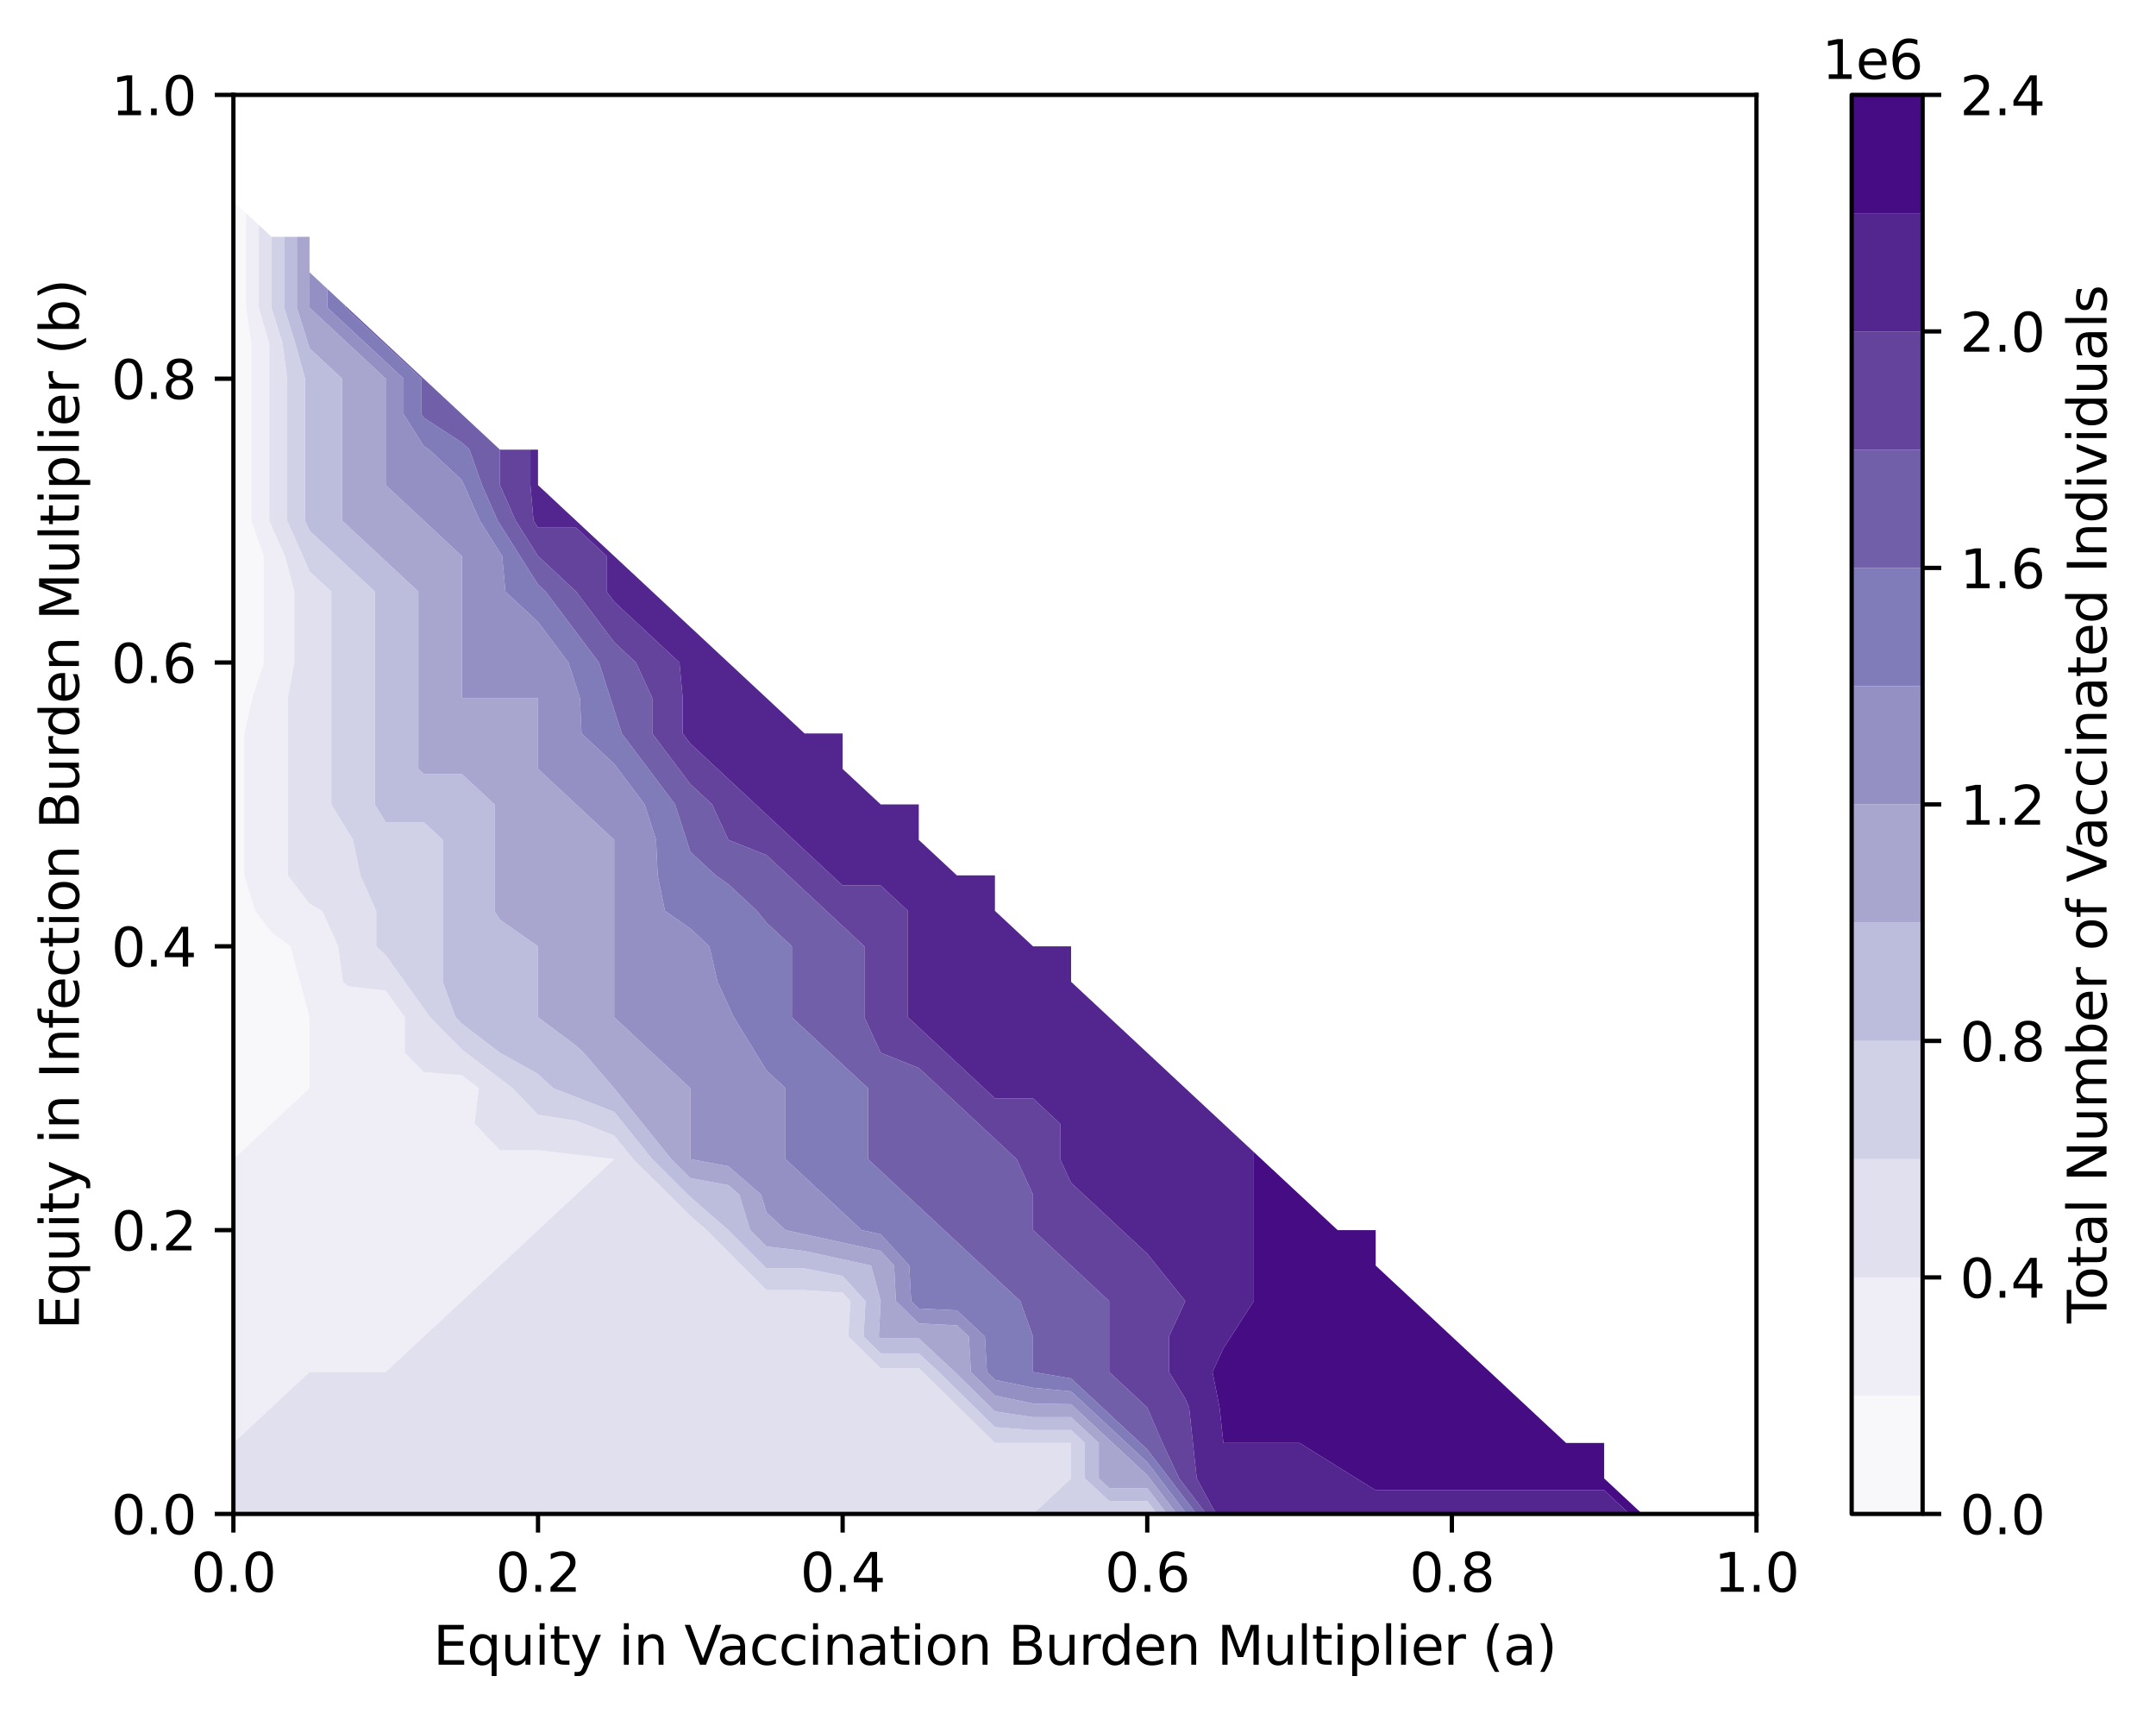 <?xml version="1.0" encoding="utf-8" standalone="no"?>
<!DOCTYPE svg PUBLIC "-//W3C//DTD SVG 1.1//EN"
  "http://www.w3.org/Graphics/SVG/1.1/DTD/svg11.dtd">
<svg xmlns:xlink="http://www.w3.org/1999/xlink" width="404.42pt" height="321.467pt" viewBox="0 0 404.42 321.467" xmlns="http://www.w3.org/2000/svg" version="1.1">
 <defs>
  <style type="text/css">*{stroke-linejoin: round; stroke-linecap: butt}</style>
 </defs>
 <g id="figure_1">
  <g id="patch_1">
   <path d="M 0 321.467 
L 404.42 321.467 
L 404.42 0 
L 0 0 
z
" style="fill: #ffffff"/>
  </g>
  <g id="axes_1">
   <g id="patch_2">
    <path d="M 43.781 283.91 
L 329.477 283.91 
L 329.477 17.798 
L 43.781 17.798 
z
" style="fill: #ffffff"/>
   </g>
   <g id="QuadContourSet_1">
    <path d="M 50.924 210.73 
L 50.924 210.73 
L 58.066 204.077 
L 58.066 204.077 
L 58.066 197.424 
L 58.066 197.424 
L 58.066 190.771 
L 56.28 184.118 
L 54.495 177.466 
L 50.924 174.805 
L 47.863 170.813 
L 45.822 164.16 
L 45.822 157.507 
L 45.822 150.854 
L 45.822 144.202 
L 45.822 137.549 
L 47.352 130.896 
L 49.495 124.243 
L 49.495 117.59 
L 49.495 110.938 
L 49.495 104.285 
L 47.142 97.632 
L 47.142 90.979 
L 47.142 84.326 
L 47.142 77.674 
L 47.142 71.021 
L 47.142 64.368 
L 46.162 57.715 
L 46.162 51.062 
L 46.162 44.41 
L 46.162 39.974 
L 43.781 37.757 
L 43.781 44.41 
L 43.781 51.062 
L 43.781 57.715 
L 43.781 64.368 
L 43.781 71.021 
L 43.781 77.674 
L 43.781 84.326 
L 43.781 90.979 
L 43.781 97.632 
L 43.781 104.285 
L 43.781 110.938 
L 43.781 110.938 
L 43.781 117.59 
L 43.781 124.243 
L 43.781 130.896 
L 43.781 137.549 
L 43.781 144.202 
L 43.781 150.854 
L 43.781 157.507 
L 43.781 164.16 
L 43.781 170.813 
L 43.781 177.466 
L 43.781 184.118 
L 43.781 190.771 
L 43.781 197.424 
L 43.781 204.077 
L 43.781 210.73 
L 43.781 217.382 
z
" clip-path="url(#pb66451e3b9)" style="fill: #f8f7fa"/>
    <path d="M 43.781 270.605 
L 50.924 263.952 
L 50.924 263.952 
L 58.066 257.299 
L 65.208 257.299 
L 72.351 257.299 
L 72.351 257.299 
L 79.493 250.646 
L 79.493 250.646 
L 86.636 243.994 
L 86.636 243.994 
L 93.778 237.341 
L 93.778 237.341 
L 100.92 230.688 
L 100.92 230.688 
L 108.063 224.035 
L 108.063 224.035 
L 115.205 217.382 
L 115.205 217.382 
L 115.205 217.382 
L 108.063 216.551 
L 100.92 215.719 
L 93.778 215.719 
L 89.016 210.73 
L 89.81 204.077 
L 86.636 201.658 
L 79.493 201.053 
L 75.922 197.424 
L 75.922 190.771 
L 72.351 185.782 
L 65.208 184.95 
L 64.316 184.118 
L 63.423 177.466 
L 60.447 170.813 
L 58.066 169.482 
L 53.985 164.16 
L 53.985 157.507 
L 53.985 150.854 
L 53.985 144.202 
L 53.985 137.549 
L 53.985 130.896 
L 55.209 124.243 
L 55.209 117.59 
L 55.209 110.938 
L 53.444 104.285 
L 50.924 98.582 
L 50.504 97.632 
L 50.504 90.979 
L 50.504 84.326 
L 50.504 77.674 
L 50.504 71.021 
L 50.504 64.368 
L 48.543 57.715 
L 48.543 51.062 
L 48.543 44.41 
L 48.543 42.192 
L 46.162 39.974 
L 46.162 44.41 
L 46.162 51.062 
L 46.162 57.715 
L 47.142 64.368 
L 47.142 71.021 
L 47.142 77.674 
L 47.142 84.326 
L 47.142 90.979 
L 47.142 97.632 
L 49.495 104.285 
L 49.495 110.938 
L 49.495 117.59 
L 49.495 124.243 
L 47.352 130.896 
L 45.822 137.549 
L 45.822 144.202 
L 45.822 150.854 
L 45.822 157.507 
L 45.822 164.16 
L 47.863 170.813 
L 50.924 174.805 
L 54.495 177.466 
L 56.28 184.118 
L 58.066 190.771 
L 58.066 197.424 
L 58.066 197.424 
L 58.066 204.077 
L 58.066 204.077 
L 50.924 210.73 
L 50.924 210.73 
L 43.781 217.382 
L 43.781 217.382 
L 43.781 224.035 
L 43.781 230.688 
L 43.781 237.341 
L 43.781 243.994 
L 43.781 250.646 
L 43.781 257.299 
L 43.781 263.952 
L 43.781 270.605 
L 43.781 270.605 
z
" clip-path="url(#pb66451e3b9)" style="fill: #efedf5"/>
    <path d="M 50.924 283.91 
L 58.066 283.91 
L 65.208 283.91 
L 72.351 283.91 
L 79.493 283.91 
L 86.636 283.91 
L 93.778 283.91 
L 100.92 283.91 
L 108.063 283.91 
L 115.205 283.91 
L 122.348 283.91 
L 129.49 283.91 
L 136.632 283.91 
L 143.775 283.91 
L 150.917 283.91 
L 158.06 283.91 
L 165.202 283.91 
L 172.344 283.91 
L 179.487 283.91 
L 186.629 283.91 
L 193.772 283.91 
L 193.772 283.91 
L 200.914 277.258 
L 200.914 277.258 
L 200.914 270.605 
L 200.914 270.605 
L 193.772 270.605 
L 186.629 270.605 
L 179.863 263.952 
L 179.487 263.582 
L 173.096 257.299 
L 172.344 256.599 
L 165.202 256.599 
L 159.131 250.646 
L 159.488 243.994 
L 158.06 242.428 
L 150.917 241.947 
L 143.775 241.947 
L 139.183 237.341 
L 136.632 234.782 
L 132.551 230.688 
L 129.49 228.027 
L 125.472 224.035 
L 122.348 220.931 
L 118.776 217.382 
L 115.205 212.947 
L 109.491 210.73 
L 108.063 210.175 
L 100.92 209.066 
L 96.159 204.077 
L 93.778 202.262 
L 87.429 197.424 
L 86.636 196.819 
L 80.684 190.771 
L 79.493 189.108 
L 75.922 184.118 
L 72.351 179.129 
L 70.565 177.466 
L 70.565 170.813 
L 67.589 164.16 
L 66.229 157.507 
L 65.208 155.844 
L 62.147 150.854 
L 62.147 144.202 
L 62.147 137.549 
L 62.147 130.896 
L 62.147 124.243 
L 62.147 117.59 
L 62.147 110.938 
L 58.066 107.136 
L 56.806 104.285 
L 53.865 97.632 
L 53.865 90.979 
L 53.865 84.326 
L 53.865 77.674 
L 53.865 71.021 
L 53.007 64.368 
L 50.924 57.715 
L 50.924 51.062 
L 50.924 44.41 
L 50.924 44.41 
L 48.543 42.192 
L 48.543 44.41 
L 48.543 51.062 
L 48.543 57.715 
L 50.504 64.368 
L 50.504 71.021 
L 50.504 77.674 
L 50.504 84.326 
L 50.504 90.979 
L 50.504 97.632 
L 50.924 98.582 
L 53.444 104.285 
L 55.209 110.938 
L 55.209 117.59 
L 55.209 124.243 
L 53.985 130.896 
L 53.985 137.549 
L 53.985 144.202 
L 53.985 150.854 
L 53.985 157.507 
L 53.985 164.16 
L 58.066 169.482 
L 60.447 170.813 
L 63.423 177.466 
L 64.316 184.118 
L 65.208 184.95 
L 72.351 185.782 
L 75.922 190.771 
L 75.922 197.424 
L 79.493 201.053 
L 86.636 201.658 
L 89.81 204.077 
L 89.016 210.73 
L 93.778 215.719 
L 100.92 215.719 
L 108.063 216.551 
L 115.205 217.382 
L 115.205 217.382 
L 115.205 217.382 
L 108.063 224.035 
L 108.063 224.035 
L 100.92 230.688 
L 100.92 230.688 
L 93.778 237.341 
L 93.778 237.341 
L 86.636 243.994 
L 86.636 243.994 
L 79.493 250.646 
L 79.493 250.646 
L 72.351 257.299 
L 72.351 257.299 
L 65.208 257.299 
L 58.066 257.299 
L 50.924 263.952 
L 50.924 263.952 
L 43.781 270.605 
L 43.781 270.605 
L 43.781 277.258 
L 43.781 283.91 
z
" clip-path="url(#pb66451e3b9)" style="fill: #e1e0ee"/>
    <path d="M 200.914 283.91 
L 208.056 283.91 
L 215.199 283.91 
L 217.042 283.91 
L 215.199 281.491 
L 208.056 281.491 
L 203.511 277.258 
L 203.511 270.605 
L 200.914 268.186 
L 193.772 268.186 
L 186.629 267.648 
L 182.87 263.952 
L 179.487 260.626 
L 176.104 257.299 
L 172.344 253.798 
L 165.202 253.798 
L 161.988 250.646 
L 162.345 243.994 
L 158.06 239.298 
L 150.917 237.853 
L 143.775 237.853 
L 143.265 237.341 
L 136.632 230.688 
L 136.632 230.688 
L 129.49 224.479 
L 129.044 224.035 
L 122.348 217.382 
L 122.348 217.382 
L 116.991 210.73 
L 115.205 208.512 
L 108.063 205.74 
L 103.777 204.077 
L 100.92 201.416 
L 93.778 197.424 
L 93.778 197.424 
L 86.636 191.981 
L 85.445 190.771 
L 83.064 184.118 
L 83.064 177.466 
L 83.064 170.813 
L 83.064 164.16 
L 83.064 157.507 
L 79.493 154.181 
L 72.351 154.181 
L 70.31 150.854 
L 70.31 144.202 
L 70.31 137.549 
L 70.31 130.896 
L 70.31 124.243 
L 70.31 117.59 
L 70.31 110.938 
L 65.208 106.186 
L 63.168 104.285 
L 58.066 99.533 
L 57.226 97.632 
L 57.226 90.979 
L 57.226 84.326 
L 57.226 77.674 
L 57.226 71.021 
L 55.388 64.368 
L 53.304 57.715 
L 53.304 51.062 
L 53.304 44.41 
L 50.924 44.41 
L 50.924 51.062 
L 50.924 57.715 
L 53.007 64.368 
L 53.865 71.021 
L 53.865 77.674 
L 53.865 84.326 
L 53.865 90.979 
L 53.865 97.632 
L 56.806 104.285 
L 58.066 107.136 
L 62.147 110.938 
L 62.147 117.59 
L 62.147 124.243 
L 62.147 130.896 
L 62.147 137.549 
L 62.147 144.202 
L 62.147 150.854 
L 65.208 155.844 
L 66.229 157.507 
L 67.589 164.16 
L 70.565 170.813 
L 70.565 177.466 
L 72.351 179.129 
L 75.922 184.118 
L 79.493 189.108 
L 80.684 190.771 
L 86.636 196.819 
L 87.429 197.424 
L 93.778 202.262 
L 96.159 204.077 
L 100.92 209.066 
L 108.063 210.175 
L 109.491 210.73 
L 115.205 212.947 
L 118.776 217.382 
L 122.348 220.931 
L 125.472 224.035 
L 129.49 228.027 
L 132.551 230.688 
L 136.632 234.782 
L 139.183 237.341 
L 143.775 241.947 
L 150.917 241.947 
L 158.06 242.428 
L 159.488 243.994 
L 159.131 250.646 
L 165.202 256.599 
L 172.344 256.599 
L 173.096 257.299 
L 179.487 263.582 
L 179.863 263.952 
L 186.629 270.605 
L 193.772 270.605 
L 200.914 270.605 
L 200.914 270.605 
L 200.914 277.258 
L 200.914 277.258 
L 193.772 283.91 
z
" clip-path="url(#pb66451e3b9)" style="fill: #d0d1e6"/>
    <path d="M 208.056 281.491 
L 215.199 281.491 
L 217.042 283.91 
L 218.885 283.91 
L 215.199 279.072 
L 208.056 279.072 
L 206.109 277.258 
L 206.109 270.605 
L 200.914 265.766 
L 193.772 265.766 
L 186.629 264.691 
L 185.877 263.952 
L 179.487 257.669 
L 179.111 257.299 
L 172.344 250.997 
L 165.202 250.997 
L 164.845 250.646 
L 165.202 243.994 
L 165.202 243.994 
L 165.202 243.994 
L 163.416 237.341 
L 158.06 236.167 
L 150.917 234.601 
L 143.775 233.759 
L 140.714 230.688 
L 138.673 224.035 
L 136.632 222.261 
L 129.49 220.931 
L 125.919 217.382 
L 122.348 212.947 
L 120.562 210.73 
L 115.205 204.077 
L 115.205 204.077 
L 109.491 197.424 
L 108.063 196.093 
L 100.92 190.771 
L 100.92 184.118 
L 100.92 177.466 
L 100.92 177.466 
L 93.778 172.476 
L 92.758 170.813 
L 92.758 164.16 
L 92.758 157.507 
L 92.758 150.854 
L 86.636 145.152 
L 79.493 145.152 
L 78.473 144.202 
L 78.473 137.549 
L 78.473 130.896 
L 78.473 124.243 
L 78.473 117.59 
L 78.473 110.938 
L 72.351 105.235 
L 71.331 104.285 
L 65.208 98.582 
L 64.188 97.632 
L 64.188 90.979 
L 64.188 84.326 
L 64.188 77.674 
L 64.188 71.021 
L 58.066 65.318 
L 57.768 64.368 
L 55.685 57.715 
L 55.685 51.062 
L 55.685 44.41 
L 53.304 44.41 
L 53.304 51.062 
L 53.304 57.715 
L 55.388 64.368 
L 57.226 71.021 
L 57.226 77.674 
L 57.226 84.326 
L 57.226 90.979 
L 57.226 97.632 
L 58.066 99.533 
L 63.168 104.285 
L 65.208 106.186 
L 70.31 110.938 
L 70.31 117.59 
L 70.31 124.243 
L 70.31 130.896 
L 70.31 137.549 
L 70.31 144.202 
L 70.31 150.854 
L 72.351 154.181 
L 79.493 154.181 
L 83.064 157.507 
L 83.064 164.16 
L 83.064 170.813 
L 83.064 177.466 
L 83.064 184.118 
L 85.445 190.771 
L 86.636 191.981 
L 93.778 197.424 
L 93.778 197.424 
L 100.92 201.416 
L 103.777 204.077 
L 108.063 205.74 
L 115.205 208.512 
L 116.991 210.73 
L 122.348 217.382 
L 122.348 217.382 
L 129.044 224.035 
L 129.49 224.479 
L 136.632 230.688 
L 136.632 230.688 
L 143.265 237.341 
L 143.775 237.853 
L 150.917 237.853 
L 158.06 239.298 
L 162.345 243.994 
L 161.988 250.646 
L 165.202 253.798 
L 172.344 253.798 
L 176.104 257.299 
L 179.487 260.626 
L 182.87 263.952 
L 186.629 267.648 
L 193.772 268.186 
L 200.914 268.186 
L 203.511 270.605 
L 203.511 277.258 
z
" clip-path="url(#pb66451e3b9)" style="fill: #bcbddc"/>
    <path d="M 208.056 279.072 
L 215.199 279.072 
L 218.885 283.91 
L 220.728 283.91 
L 215.66 277.258 
L 215.199 276.653 
L 208.706 270.605 
L 208.056 270 
L 201.563 263.952 
L 200.914 263.347 
L 193.772 263.213 
L 186.629 261.734 
L 182.118 257.299 
L 181.742 250.646 
L 179.487 248.546 
L 172.344 248.195 
L 168.059 243.994 
L 167.702 237.341 
L 165.202 234.601 
L 158.06 233.036 
L 150.917 231.471 
L 147.346 230.688 
L 143.775 227.362 
L 142.755 224.035 
L 136.632 218.713 
L 129.49 217.382 
L 129.49 217.382 
L 129.49 210.73 
L 129.49 204.077 
L 122.348 197.424 
L 122.348 197.424 
L 115.205 190.771 
L 115.205 184.118 
L 115.205 177.466 
L 115.205 170.813 
L 115.205 164.16 
L 115.205 157.507 
L 115.205 157.507 
L 108.063 150.854 
L 108.063 150.854 
L 100.92 144.202 
L 100.92 137.549 
L 100.92 130.896 
L 100.92 130.896 
L 93.778 130.896 
L 86.636 130.896 
L 86.636 124.243 
L 86.636 117.59 
L 86.636 110.938 
L 86.636 110.938 
L 86.636 104.285 
L 86.636 104.285 
L 79.493 97.632 
L 79.493 97.632 
L 72.351 90.979 
L 72.351 84.326 
L 72.351 77.674 
L 72.351 71.021 
L 72.351 71.021 
L 65.208 64.368 
L 65.208 64.368 
L 58.066 57.715 
L 58.066 51.062 
L 58.066 51.062 
L 58.066 44.41 
L 55.685 44.41 
L 55.685 51.062 
L 55.685 57.715 
L 57.768 64.368 
L 58.066 65.318 
L 64.188 71.021 
L 64.188 77.674 
L 64.188 84.326 
L 64.188 90.979 
L 64.188 97.632 
L 65.208 98.582 
L 71.331 104.285 
L 72.351 105.235 
L 78.473 110.938 
L 78.473 117.59 
L 78.473 124.243 
L 78.473 130.896 
L 78.473 137.549 
L 78.473 144.202 
L 79.493 145.152 
L 86.636 145.152 
L 92.758 150.854 
L 92.758 157.507 
L 92.758 164.16 
L 92.758 170.813 
L 93.778 172.476 
L 100.92 177.466 
L 100.92 177.466 
L 100.92 184.118 
L 100.92 190.771 
L 108.063 196.093 
L 109.491 197.424 
L 115.205 204.077 
L 115.205 204.077 
L 120.562 210.73 
L 122.348 212.947 
L 125.919 217.382 
L 129.49 220.931 
L 136.632 222.261 
L 138.673 224.035 
L 140.714 230.688 
L 143.775 233.759 
L 150.917 234.601 
L 158.06 236.167 
L 163.416 237.341 
L 165.202 243.994 
L 165.202 243.994 
L 165.202 243.994 
L 164.845 250.646 
L 165.202 250.997 
L 172.344 250.997 
L 179.111 257.299 
L 179.487 257.669 
L 185.877 263.952 
L 186.629 264.691 
L 193.772 265.766 
L 200.914 265.766 
L 206.109 270.605 
L 206.109 277.258 
z
" clip-path="url(#pb66451e3b9)" style="fill: #a8a6cf"/>
    <path d="M 222.341 283.91 
L 222.572 283.91 
L 222.341 283.608 
L 217.503 277.258 
L 215.199 274.234 
L 211.303 270.605 
L 208.056 267.581 
L 204.161 263.952 
L 200.914 260.928 
L 193.772 260.256 
L 186.629 258.778 
L 185.126 257.299 
L 184.75 250.646 
L 179.487 245.744 
L 172.344 245.394 
L 170.916 243.994 
L 170.559 237.341 
L 165.202 231.471 
L 161.631 230.688 
L 158.06 227.362 
L 154.488 224.035 
L 150.917 220.709 
L 147.346 217.382 
L 147.346 210.73 
L 147.346 204.077 
L 143.775 200.75 
L 141.734 197.424 
L 137.653 190.771 
L 136.632 188.554 
L 134.592 184.118 
L 133.061 177.466 
L 129.49 174.139 
L 124.728 170.813 
L 123.368 164.16 
L 123.062 157.507 
L 122.348 155.29 
L 120.919 150.854 
L 115.919 144.202 
L 115.205 143.251 
L 109.083 137.549 
L 108.777 130.896 
L 108.063 128.678 
L 106.634 124.243 
L 101.635 117.59 
L 100.92 116.64 
L 94.798 110.938 
L 94.198 104.285 
L 93.778 103.62 
L 89.997 97.632 
L 87.056 90.979 
L 86.636 90.029 
L 80.514 84.326 
L 79.493 83.661 
L 75.712 77.674 
L 75.712 71.021 
L 72.351 67.89 
L 68.57 64.368 
L 65.208 61.237 
L 61.427 57.715 
L 61.427 54.193 
L 58.066 51.062 
L 58.066 57.715 
L 65.208 64.368 
L 65.208 64.368 
L 72.351 71.021 
L 72.351 71.021 
L 72.351 77.674 
L 72.351 84.326 
L 72.351 90.979 
L 79.493 97.632 
L 79.493 97.632 
L 86.636 104.285 
L 86.636 104.285 
L 86.636 110.938 
L 86.636 110.938 
L 86.636 117.59 
L 86.636 124.243 
L 86.636 130.896 
L 93.778 130.896 
L 100.92 130.896 
L 100.92 130.896 
L 100.92 137.549 
L 100.92 144.202 
L 108.063 150.854 
L 108.063 150.854 
L 115.205 157.507 
L 115.205 157.507 
L 115.205 164.16 
L 115.205 170.813 
L 115.205 177.466 
L 115.205 184.118 
L 115.205 190.771 
L 122.348 197.424 
L 122.348 197.424 
L 129.49 204.077 
L 129.49 210.73 
L 129.49 217.382 
L 129.49 217.382 
L 136.632 218.713 
L 142.755 224.035 
L 143.775 227.362 
L 147.346 230.688 
L 150.917 231.471 
L 158.06 233.036 
L 165.202 234.601 
L 167.702 237.341 
L 168.059 243.994 
L 172.344 248.195 
L 179.487 248.546 
L 181.742 250.646 
L 182.118 257.299 
L 186.629 261.734 
L 193.772 263.213 
L 200.914 263.347 
L 201.563 263.952 
L 208.056 270 
L 208.706 270.605 
L 215.199 276.653 
L 215.66 277.258 
L 220.728 283.91 
z
" clip-path="url(#pb66451e3b9)" style="fill: #9490c3"/>
    <path d="M 222.341 283.608 
L 222.572 283.91 
L 224.415 283.91 
L 222.341 281.189 
L 219.346 277.258 
L 215.199 271.814 
L 213.9 270.605 
L 208.056 265.162 
L 206.758 263.952 
L 200.914 258.509 
L 193.772 257.299 
L 193.772 250.646 
L 193.772 250.646 
L 191.391 243.994 
L 186.629 239.558 
L 184.248 237.341 
L 179.487 232.906 
L 177.106 230.688 
L 172.344 226.253 
L 169.964 224.035 
L 165.202 219.6 
L 162.821 217.382 
L 162.821 210.73 
L 162.821 204.077 
L 158.06 199.642 
L 155.679 197.424 
L 150.917 192.989 
L 148.536 190.771 
L 148.536 184.118 
L 148.536 177.466 
L 143.775 173.03 
L 141.989 170.813 
L 136.632 165.823 
L 134.252 164.16 
L 129.49 159.725 
L 128.776 157.507 
L 126.633 150.854 
L 122.348 145.152 
L 121.633 144.202 
L 116.634 137.549 
L 115.205 133.114 
L 114.491 130.896 
L 112.348 124.243 
L 108.063 118.541 
L 107.349 117.59 
L 102.349 110.938 
L 100.92 109.607 
L 97.559 104.285 
L 93.778 98.297 
L 93.358 97.632 
L 90.417 90.979 
L 88.064 84.326 
L 86.636 82.996 
L 79.493 78.339 
L 79.073 77.674 
L 79.073 71.021 
L 72.351 64.759 
L 71.931 64.368 
L 65.208 58.107 
L 64.788 57.715 
L 64.788 57.324 
L 61.427 54.193 
L 61.427 57.715 
L 65.208 61.237 
L 68.57 64.368 
L 72.351 67.89 
L 75.712 71.021 
L 75.712 77.674 
L 79.493 83.661 
L 80.514 84.326 
L 86.636 90.029 
L 87.056 90.979 
L 89.997 97.632 
L 93.778 103.62 
L 94.198 104.285 
L 94.798 110.938 
L 100.92 116.64 
L 101.635 117.59 
L 106.634 124.243 
L 108.063 128.678 
L 108.777 130.896 
L 109.083 137.549 
L 115.205 143.251 
L 115.919 144.202 
L 120.919 150.854 
L 122.348 155.29 
L 123.062 157.507 
L 123.368 164.16 
L 124.728 170.813 
L 129.49 174.139 
L 133.061 177.466 
L 134.592 184.118 
L 136.632 188.554 
L 137.653 190.771 
L 141.734 197.424 
L 143.775 200.75 
L 147.346 204.077 
L 147.346 210.73 
L 147.346 217.382 
L 150.917 220.709 
L 154.488 224.035 
L 158.06 227.362 
L 161.631 230.688 
L 165.202 231.471 
L 170.559 237.341 
L 170.916 243.994 
L 172.344 245.394 
L 179.487 245.744 
L 184.75 250.646 
L 185.126 257.299 
L 186.629 258.778 
L 193.772 260.256 
L 200.914 260.928 
L 204.161 263.952 
L 208.056 267.581 
L 211.303 270.605 
L 215.199 274.234 
L 217.503 277.258 
z
" clip-path="url(#pb66451e3b9)" style="fill: #807cba"/>
    <path d="M 222.341 281.189 
L 224.415 283.91 
L 226.258 283.91 
L 222.341 278.77 
L 221.189 277.258 
L 218.056 270.605 
L 215.199 263.952 
L 215.199 263.952 
L 208.056 257.299 
L 208.056 257.299 
L 208.056 250.646 
L 208.056 250.646 
L 208.056 250.646 
L 208.056 243.994 
L 200.914 237.341 
L 200.914 237.341 
L 193.772 230.688 
L 193.772 224.035 
L 193.772 224.035 
L 190.711 217.382 
L 186.629 213.581 
L 183.568 210.73 
L 179.487 206.928 
L 176.426 204.077 
L 172.344 200.275 
L 165.202 197.424 
L 165.202 197.424 
L 162.141 190.771 
L 162.141 184.118 
L 162.141 177.466 
L 158.06 173.664 
L 154.999 170.813 
L 150.917 167.011 
L 147.856 164.16 
L 143.775 160.358 
L 136.632 157.507 
L 136.632 157.507 
L 133.571 150.854 
L 129.49 147.053 
L 127.347 144.202 
L 122.348 137.549 
L 122.348 137.549 
L 122.348 130.896 
L 119.287 124.243 
L 115.205 120.442 
L 113.063 117.59 
L 108.063 110.938 
L 108.063 110.938 
L 100.92 104.285 
L 100.92 104.285 
L 96.719 97.632 
L 93.778 90.979 
L 93.778 90.979 
L 93.778 84.326 
L 93.778 84.326 
L 93.778 84.326 
L 86.636 77.674 
L 79.493 71.021 
L 72.351 64.368 
L 65.208 57.715 
L 64.788 57.324 
L 64.788 57.715 
L 65.208 58.107 
L 71.931 64.368 
L 72.351 64.759 
L 79.073 71.021 
L 79.073 77.674 
L 79.493 78.339 
L 86.636 82.996 
L 88.064 84.326 
L 90.417 90.979 
L 93.358 97.632 
L 93.778 98.297 
L 97.559 104.285 
L 100.92 109.607 
L 102.349 110.938 
L 107.349 117.59 
L 108.063 118.541 
L 112.348 124.243 
L 114.491 130.896 
L 115.205 133.114 
L 116.634 137.549 
L 121.633 144.202 
L 122.348 145.152 
L 126.633 150.854 
L 128.776 157.507 
L 129.49 159.725 
L 134.252 164.16 
L 136.632 165.823 
L 141.989 170.813 
L 143.775 173.03 
L 148.536 177.466 
L 148.536 184.118 
L 148.536 190.771 
L 150.917 192.989 
L 155.679 197.424 
L 158.06 199.642 
L 162.821 204.077 
L 162.821 210.73 
L 162.821 217.382 
L 165.202 219.6 
L 169.964 224.035 
L 172.344 226.253 
L 177.106 230.688 
L 179.487 232.906 
L 184.248 237.341 
L 186.629 239.558 
L 191.391 243.994 
L 193.772 250.646 
L 193.772 250.646 
L 193.772 257.299 
L 200.914 258.509 
L 206.758 263.952 
L 208.056 265.162 
L 213.9 270.605 
L 215.199 271.814 
L 219.346 277.258 
z
" clip-path="url(#pb66451e3b9)" style="fill: #715faa"/>
    <path d="M 222.341 278.77 
L 226.258 283.91 
L 228.101 283.91 
L 224.484 277.258 
L 223.77 270.605 
L 223.055 263.952 
L 222.341 262.289 
L 219.28 257.299 
L 219.28 250.646 
L 222.341 243.994 
L 216.984 237.341 
L 215.199 235.123 
L 210.437 230.688 
L 208.056 228.47 
L 203.295 224.035 
L 200.914 221.818 
L 198.873 217.382 
L 198.873 210.73 
L 193.772 205.978 
L 186.629 205.978 
L 184.589 204.077 
L 179.487 199.325 
L 177.446 197.424 
L 172.344 192.672 
L 170.304 190.771 
L 170.304 184.118 
L 170.304 177.466 
L 170.304 170.813 
L 165.202 166.061 
L 158.06 166.061 
L 156.019 164.16 
L 150.917 159.408 
L 148.877 157.507 
L 143.775 152.755 
L 141.734 150.854 
L 136.632 146.102 
L 134.592 144.202 
L 129.49 139.45 
L 128.062 137.549 
L 128.062 130.896 
L 127.449 124.243 
L 122.348 119.491 
L 120.307 117.59 
L 115.205 112.838 
L 113.777 110.938 
L 113.777 104.285 
L 108.063 98.963 
L 100.92 98.963 
L 100.08 97.632 
L 99.492 90.979 
L 99.492 84.326 
L 93.778 84.326 
L 93.778 84.326 
L 93.778 90.979 
L 93.778 90.979 
L 96.719 97.632 
L 100.92 104.285 
L 100.92 104.285 
L 108.063 110.938 
L 108.063 110.938 
L 113.063 117.59 
L 115.205 120.442 
L 119.287 124.243 
L 122.348 130.896 
L 122.348 137.549 
L 122.348 137.549 
L 127.347 144.202 
L 129.49 147.053 
L 133.571 150.854 
L 136.632 157.507 
L 136.632 157.507 
L 143.775 160.358 
L 147.856 164.16 
L 150.917 167.011 
L 154.999 170.813 
L 158.06 173.664 
L 162.141 177.466 
L 162.141 184.118 
L 162.141 190.771 
L 165.202 197.424 
L 165.202 197.424 
L 172.344 200.275 
L 176.426 204.077 
L 179.487 206.928 
L 183.568 210.73 
L 186.629 213.581 
L 190.711 217.382 
L 193.772 224.035 
L 193.772 224.035 
L 193.772 230.688 
L 200.914 237.341 
L 200.914 237.341 
L 208.056 243.994 
L 208.056 250.646 
L 208.056 250.646 
L 208.056 250.646 
L 208.056 257.299 
L 208.056 257.299 
L 215.199 263.952 
L 215.199 263.952 
L 218.056 270.605 
L 221.189 277.258 
z
" clip-path="url(#pb66451e3b9)" style="fill: #63439c"/>
    <path d="M 229.484 283.91 
L 236.626 283.91 
L 243.768 283.91 
L 250.911 283.91 
L 258.053 283.91 
L 265.196 283.91 
L 272.338 283.91 
L 279.48 283.91 
L 286.623 283.91 
L 293.765 283.91 
L 300.908 283.91 
L 305.669 283.91 
L 300.908 279.475 
L 293.765 279.475 
L 286.623 279.475 
L 279.48 279.475 
L 272.338 279.475 
L 265.196 279.475 
L 258.053 279.475 
L 254.482 277.258 
L 250.911 275.04 
L 243.768 270.605 
L 243.768 270.605 
L 236.626 270.605 
L 229.484 270.605 
L 228.769 263.952 
L 227.443 257.299 
L 229.484 252.864 
L 230.912 250.646 
L 235.198 243.994 
L 235.198 237.341 
L 235.198 230.688 
L 235.198 224.035 
L 235.198 217.382 
L 235.198 216.052 
L 229.484 210.73 
L 222.341 204.077 
L 215.199 197.424 
L 208.056 190.771 
L 200.914 184.118 
L 200.914 177.466 
L 193.772 177.466 
L 186.629 170.813 
L 186.629 164.16 
L 179.487 164.16 
L 172.344 157.507 
L 172.344 150.854 
L 165.202 150.854 
L 158.06 144.202 
L 158.06 137.549 
L 150.917 137.549 
L 143.775 130.896 
L 136.632 124.243 
L 129.49 117.59 
L 122.348 110.938 
L 115.205 104.285 
L 108.063 97.632 
L 100.92 90.979 
L 100.92 84.326 
L 99.492 84.326 
L 99.492 90.979 
L 100.08 97.632 
L 100.92 98.963 
L 108.063 98.963 
L 113.777 104.285 
L 113.777 110.938 
L 115.205 112.838 
L 120.307 117.59 
L 122.348 119.491 
L 127.449 124.243 
L 128.062 130.896 
L 128.062 137.549 
L 129.49 139.45 
L 134.592 144.202 
L 136.632 146.102 
L 141.734 150.854 
L 143.775 152.755 
L 148.877 157.507 
L 150.917 159.408 
L 156.019 164.16 
L 158.06 166.061 
L 165.202 166.061 
L 170.304 170.813 
L 170.304 177.466 
L 170.304 184.118 
L 170.304 190.771 
L 172.344 192.672 
L 177.446 197.424 
L 179.487 199.325 
L 184.589 204.077 
L 186.629 205.978 
L 193.772 205.978 
L 198.873 210.73 
L 198.873 217.382 
L 200.914 221.818 
L 203.295 224.035 
L 208.056 228.47 
L 210.437 230.688 
L 215.199 235.123 
L 216.984 237.341 
L 222.341 243.994 
L 219.28 250.646 
L 219.28 257.299 
L 222.341 262.289 
L 223.055 263.952 
L 223.77 270.605 
L 224.484 277.258 
L 228.101 283.91 
z
" clip-path="url(#pb66451e3b9)" style="fill: #53268f"/>
    <path d="M 258.053 279.475 
L 265.196 279.475 
L 272.338 279.475 
L 279.48 279.475 
L 286.623 279.475 
L 293.765 279.475 
L 300.908 279.475 
L 305.669 283.91 
L 308.05 283.91 
L 300.908 277.258 
L 300.908 270.605 
L 293.765 270.605 
L 286.623 263.952 
L 279.48 257.299 
L 272.338 250.646 
L 265.196 243.994 
L 258.053 237.341 
L 258.053 230.688 
L 250.911 230.688 
L 243.768 224.035 
L 236.626 217.382 
L 235.198 216.052 
L 235.198 217.382 
L 235.198 224.035 
L 235.198 230.688 
L 235.198 237.341 
L 235.198 243.994 
L 230.912 250.646 
L 229.484 252.864 
L 227.443 257.299 
L 228.769 263.952 
L 229.484 270.605 
L 236.626 270.605 
L 243.768 270.605 
L 243.768 270.605 
L 250.911 275.04 
L 254.482 277.258 
z
" clip-path="url(#pb66451e3b9)" style="fill: #460c83"/>
   </g>
   <g id="matplotlib.axis_1">
    <g id="xtick_1">
     <g id="line2d_1">
      <defs>
       <path id="m8b72212cb8" d="M 0 0 
L 0 3.5 
" style="stroke: #000000; stroke-width: 0.8"/>
      </defs>
      <g>
       <use xlink:href="#m8b72212cb8" x="43.781" y="283.91" style="stroke: #000000; stroke-width: 0.8"/>
      </g>
     </g>
     <g id="text_1">
      <!-- 0.0 -->
      <g transform="translate(35.83 298.509) scale(0.1 -0.1)">
       <defs>
        <path id="DejaVuSans-30" d="M 2034 4250 
Q 1547 4250 1301 3770 
Q 1056 3291 1056 2328 
Q 1056 1369 1301 889 
Q 1547 409 2034 409 
Q 2525 409 2770 889 
Q 3016 1369 3016 2328 
Q 3016 3291 2770 3770 
Q 2525 4250 2034 4250 
z
M 2034 4750 
Q 2819 4750 3233 4129 
Q 3647 3509 3647 2328 
Q 3647 1150 3233 529 
Q 2819 -91 2034 -91 
Q 1250 -91 836 529 
Q 422 1150 422 2328 
Q 422 3509 836 4129 
Q 1250 4750 2034 4750 
z
" transform="scale(0.016)"/>
        <path id="DejaVuSans-2e" d="M 684 794 
L 1344 794 
L 1344 0 
L 684 0 
L 684 794 
z
" transform="scale(0.016)"/>
       </defs>
       <use xlink:href="#DejaVuSans-30"/>
       <use xlink:href="#DejaVuSans-2e" x="63.623"/>
       <use xlink:href="#DejaVuSans-30" x="95.41"/>
      </g>
     </g>
    </g>
    <g id="xtick_2">
     <g id="line2d_2">
      <g>
       <use xlink:href="#m8b72212cb8" x="100.92" y="283.91" style="stroke: #000000; stroke-width: 0.8"/>
      </g>
     </g>
     <g id="text_2">
      <!-- 0.2 -->
      <g transform="translate(92.969 298.509) scale(0.1 -0.1)">
       <defs>
        <path id="DejaVuSans-32" d="M 1228 531 
L 3431 531 
L 3431 0 
L 469 0 
L 469 531 
Q 828 903 1448 1529 
Q 2069 2156 2228 2338 
Q 2531 2678 2651 2914 
Q 2772 3150 2772 3378 
Q 2772 3750 2511 3984 
Q 2250 4219 1831 4219 
Q 1534 4219 1204 4116 
Q 875 4013 500 3803 
L 500 4441 
Q 881 4594 1212 4672 
Q 1544 4750 1819 4750 
Q 2544 4750 2975 4387 
Q 3406 4025 3406 3419 
Q 3406 3131 3298 2873 
Q 3191 2616 2906 2266 
Q 2828 2175 2409 1742 
Q 1991 1309 1228 531 
z
" transform="scale(0.016)"/>
       </defs>
       <use xlink:href="#DejaVuSans-30"/>
       <use xlink:href="#DejaVuSans-2e" x="63.623"/>
       <use xlink:href="#DejaVuSans-32" x="95.41"/>
      </g>
     </g>
    </g>
    <g id="xtick_3">
     <g id="line2d_3">
      <g>
       <use xlink:href="#m8b72212cb8" x="158.06" y="283.91" style="stroke: #000000; stroke-width: 0.8"/>
      </g>
     </g>
     <g id="text_3">
      <!-- 0.4 -->
      <g transform="translate(150.108 298.509) scale(0.1 -0.1)">
       <defs>
        <path id="DejaVuSans-34" d="M 2419 4116 
L 825 1625 
L 2419 1625 
L 2419 4116 
z
M 2253 4666 
L 3047 4666 
L 3047 1625 
L 3713 1625 
L 3713 1100 
L 3047 1100 
L 3047 0 
L 2419 0 
L 2419 1100 
L 313 1100 
L 313 1709 
L 2253 4666 
z
" transform="scale(0.016)"/>
       </defs>
       <use xlink:href="#DejaVuSans-30"/>
       <use xlink:href="#DejaVuSans-2e" x="63.623"/>
       <use xlink:href="#DejaVuSans-34" x="95.41"/>
      </g>
     </g>
    </g>
    <g id="xtick_4">
     <g id="line2d_4">
      <g>
       <use xlink:href="#m8b72212cb8" x="215.199" y="283.91" style="stroke: #000000; stroke-width: 0.8"/>
      </g>
     </g>
     <g id="text_4">
      <!-- 0.6 -->
      <g transform="translate(207.247 298.509) scale(0.1 -0.1)">
       <defs>
        <path id="DejaVuSans-36" d="M 2113 2584 
Q 1688 2584 1439 2293 
Q 1191 2003 1191 1497 
Q 1191 994 1439 701 
Q 1688 409 2113 409 
Q 2538 409 2786 701 
Q 3034 994 3034 1497 
Q 3034 2003 2786 2293 
Q 2538 2584 2113 2584 
z
M 3366 4563 
L 3366 3988 
Q 3128 4100 2886 4159 
Q 2644 4219 2406 4219 
Q 1781 4219 1451 3797 
Q 1122 3375 1075 2522 
Q 1259 2794 1537 2939 
Q 1816 3084 2150 3084 
Q 2853 3084 3261 2657 
Q 3669 2231 3669 1497 
Q 3669 778 3244 343 
Q 2819 -91 2113 -91 
Q 1303 -91 875 529 
Q 447 1150 447 2328 
Q 447 3434 972 4092 
Q 1497 4750 2381 4750 
Q 2619 4750 2861 4703 
Q 3103 4656 3366 4563 
z
" transform="scale(0.016)"/>
       </defs>
       <use xlink:href="#DejaVuSans-30"/>
       <use xlink:href="#DejaVuSans-2e" x="63.623"/>
       <use xlink:href="#DejaVuSans-36" x="95.41"/>
      </g>
     </g>
    </g>
    <g id="xtick_5">
     <g id="line2d_5">
      <g>
       <use xlink:href="#m8b72212cb8" x="272.338" y="283.91" style="stroke: #000000; stroke-width: 0.8"/>
      </g>
     </g>
     <g id="text_5">
      <!-- 0.8 -->
      <g transform="translate(264.386 298.509) scale(0.1 -0.1)">
       <defs>
        <path id="DejaVuSans-38" d="M 2034 2216 
Q 1584 2216 1326 1975 
Q 1069 1734 1069 1313 
Q 1069 891 1326 650 
Q 1584 409 2034 409 
Q 2484 409 2743 651 
Q 3003 894 3003 1313 
Q 3003 1734 2745 1975 
Q 2488 2216 2034 2216 
z
M 1403 2484 
Q 997 2584 770 2862 
Q 544 3141 544 3541 
Q 544 4100 942 4425 
Q 1341 4750 2034 4750 
Q 2731 4750 3128 4425 
Q 3525 4100 3525 3541 
Q 3525 3141 3298 2862 
Q 3072 2584 2669 2484 
Q 3125 2378 3379 2068 
Q 3634 1759 3634 1313 
Q 3634 634 3220 271 
Q 2806 -91 2034 -91 
Q 1263 -91 848 271 
Q 434 634 434 1313 
Q 434 1759 690 2068 
Q 947 2378 1403 2484 
z
M 1172 3481 
Q 1172 3119 1398 2916 
Q 1625 2713 2034 2713 
Q 2441 2713 2670 2916 
Q 2900 3119 2900 3481 
Q 2900 3844 2670 4047 
Q 2441 4250 2034 4250 
Q 1625 4250 1398 4047 
Q 1172 3844 1172 3481 
z
" transform="scale(0.016)"/>
       </defs>
       <use xlink:href="#DejaVuSans-30"/>
       <use xlink:href="#DejaVuSans-2e" x="63.623"/>
       <use xlink:href="#DejaVuSans-38" x="95.41"/>
      </g>
     </g>
    </g>
    <g id="xtick_6">
     <g id="line2d_6">
      <g>
       <use xlink:href="#m8b72212cb8" x="329.477" y="283.91" style="stroke: #000000; stroke-width: 0.8"/>
      </g>
     </g>
     <g id="text_6">
      <!-- 1.0 -->
      <g transform="translate(321.526 298.509) scale(0.1 -0.1)">
       <defs>
        <path id="DejaVuSans-31" d="M 794 531 
L 1825 531 
L 1825 4091 
L 703 3866 
L 703 4441 
L 1819 4666 
L 2450 4666 
L 2450 531 
L 3481 531 
L 3481 0 
L 794 0 
L 794 531 
z
" transform="scale(0.016)"/>
       </defs>
       <use xlink:href="#DejaVuSans-31"/>
       <use xlink:href="#DejaVuSans-2e" x="63.623"/>
       <use xlink:href="#DejaVuSans-30" x="95.41"/>
      </g>
     </g>
    </g>
    <g id="text_7">
     <!-- Equity in Vaccination Burden Multiplier (a) -->
     <g transform="translate(81.263 312.187) scale(0.1 -0.1)">
      <defs>
       <path id="DejaVuSans-45" d="M 628 4666 
L 3578 4666 
L 3578 4134 
L 1259 4134 
L 1259 2753 
L 3481 2753 
L 3481 2222 
L 1259 2222 
L 1259 531 
L 3634 531 
L 3634 0 
L 628 0 
L 628 4666 
z
" transform="scale(0.016)"/>
       <path id="DejaVuSans-71" d="M 947 1747 
Q 947 1113 1208 752 
Q 1469 391 1925 391 
Q 2381 391 2643 752 
Q 2906 1113 2906 1747 
Q 2906 2381 2643 2742 
Q 2381 3103 1925 3103 
Q 1469 3103 1208 2742 
Q 947 2381 947 1747 
z
M 2906 525 
Q 2725 213 2448 61 
Q 2172 -91 1784 -91 
Q 1150 -91 751 415 
Q 353 922 353 1747 
Q 353 2572 751 3078 
Q 1150 3584 1784 3584 
Q 2172 3584 2448 3432 
Q 2725 3281 2906 2969 
L 2906 3500 
L 3481 3500 
L 3481 -1331 
L 2906 -1331 
L 2906 525 
z
" transform="scale(0.016)"/>
       <path id="DejaVuSans-75" d="M 544 1381 
L 544 3500 
L 1119 3500 
L 1119 1403 
Q 1119 906 1312 657 
Q 1506 409 1894 409 
Q 2359 409 2629 706 
Q 2900 1003 2900 1516 
L 2900 3500 
L 3475 3500 
L 3475 0 
L 2900 0 
L 2900 538 
Q 2691 219 2414 64 
Q 2138 -91 1772 -91 
Q 1169 -91 856 284 
Q 544 659 544 1381 
z
M 1991 3584 
L 1991 3584 
z
" transform="scale(0.016)"/>
       <path id="DejaVuSans-69" d="M 603 3500 
L 1178 3500 
L 1178 0 
L 603 0 
L 603 3500 
z
M 603 4863 
L 1178 4863 
L 1178 4134 
L 603 4134 
L 603 4863 
z
" transform="scale(0.016)"/>
       <path id="DejaVuSans-74" d="M 1172 4494 
L 1172 3500 
L 2356 3500 
L 2356 3053 
L 1172 3053 
L 1172 1153 
Q 1172 725 1289 603 
Q 1406 481 1766 481 
L 2356 481 
L 2356 0 
L 1766 0 
Q 1100 0 847 248 
Q 594 497 594 1153 
L 594 3053 
L 172 3053 
L 172 3500 
L 594 3500 
L 594 4494 
L 1172 4494 
z
" transform="scale(0.016)"/>
       <path id="DejaVuSans-79" d="M 2059 -325 
Q 1816 -950 1584 -1140 
Q 1353 -1331 966 -1331 
L 506 -1331 
L 506 -850 
L 844 -850 
Q 1081 -850 1212 -737 
Q 1344 -625 1503 -206 
L 1606 56 
L 191 3500 
L 800 3500 
L 1894 763 
L 2988 3500 
L 3597 3500 
L 2059 -325 
z
" transform="scale(0.016)"/>
       <path id="DejaVuSans-20" transform="scale(0.016)"/>
       <path id="DejaVuSans-6e" d="M 3513 2113 
L 3513 0 
L 2938 0 
L 2938 2094 
Q 2938 2591 2744 2837 
Q 2550 3084 2163 3084 
Q 1697 3084 1428 2787 
Q 1159 2491 1159 1978 
L 1159 0 
L 581 0 
L 581 3500 
L 1159 3500 
L 1159 2956 
Q 1366 3272 1645 3428 
Q 1925 3584 2291 3584 
Q 2894 3584 3203 3211 
Q 3513 2838 3513 2113 
z
" transform="scale(0.016)"/>
       <path id="DejaVuSans-56" d="M 1831 0 
L 50 4666 
L 709 4666 
L 2188 738 
L 3669 4666 
L 4325 4666 
L 2547 0 
L 1831 0 
z
" transform="scale(0.016)"/>
       <path id="DejaVuSans-61" d="M 2194 1759 
Q 1497 1759 1228 1600 
Q 959 1441 959 1056 
Q 959 750 1161 570 
Q 1363 391 1709 391 
Q 2188 391 2477 730 
Q 2766 1069 2766 1631 
L 2766 1759 
L 2194 1759 
z
M 3341 1997 
L 3341 0 
L 2766 0 
L 2766 531 
Q 2569 213 2275 61 
Q 1981 -91 1556 -91 
Q 1019 -91 701 211 
Q 384 513 384 1019 
Q 384 1609 779 1909 
Q 1175 2209 1959 2209 
L 2766 2209 
L 2766 2266 
Q 2766 2663 2505 2880 
Q 2244 3097 1772 3097 
Q 1472 3097 1187 3025 
Q 903 2953 641 2809 
L 641 3341 
Q 956 3463 1253 3523 
Q 1550 3584 1831 3584 
Q 2591 3584 2966 3190 
Q 3341 2797 3341 1997 
z
" transform="scale(0.016)"/>
       <path id="DejaVuSans-63" d="M 3122 3366 
L 3122 2828 
Q 2878 2963 2633 3030 
Q 2388 3097 2138 3097 
Q 1578 3097 1268 2742 
Q 959 2388 959 1747 
Q 959 1106 1268 751 
Q 1578 397 2138 397 
Q 2388 397 2633 464 
Q 2878 531 3122 666 
L 3122 134 
Q 2881 22 2623 -34 
Q 2366 -91 2075 -91 
Q 1284 -91 818 406 
Q 353 903 353 1747 
Q 353 2603 823 3093 
Q 1294 3584 2113 3584 
Q 2378 3584 2631 3529 
Q 2884 3475 3122 3366 
z
" transform="scale(0.016)"/>
       <path id="DejaVuSans-6f" d="M 1959 3097 
Q 1497 3097 1228 2736 
Q 959 2375 959 1747 
Q 959 1119 1226 758 
Q 1494 397 1959 397 
Q 2419 397 2687 759 
Q 2956 1122 2956 1747 
Q 2956 2369 2687 2733 
Q 2419 3097 1959 3097 
z
M 1959 3584 
Q 2709 3584 3137 3096 
Q 3566 2609 3566 1747 
Q 3566 888 3137 398 
Q 2709 -91 1959 -91 
Q 1206 -91 779 398 
Q 353 888 353 1747 
Q 353 2609 779 3096 
Q 1206 3584 1959 3584 
z
" transform="scale(0.016)"/>
       <path id="DejaVuSans-42" d="M 1259 2228 
L 1259 519 
L 2272 519 
Q 2781 519 3026 730 
Q 3272 941 3272 1375 
Q 3272 1813 3026 2020 
Q 2781 2228 2272 2228 
L 1259 2228 
z
M 1259 4147 
L 1259 2741 
L 2194 2741 
Q 2656 2741 2882 2914 
Q 3109 3088 3109 3444 
Q 3109 3797 2882 3972 
Q 2656 4147 2194 4147 
L 1259 4147 
z
M 628 4666 
L 2241 4666 
Q 2963 4666 3353 4366 
Q 3744 4066 3744 3513 
Q 3744 3084 3544 2831 
Q 3344 2578 2956 2516 
Q 3422 2416 3680 2098 
Q 3938 1781 3938 1306 
Q 3938 681 3513 340 
Q 3088 0 2303 0 
L 628 0 
L 628 4666 
z
" transform="scale(0.016)"/>
       <path id="DejaVuSans-72" d="M 2631 2963 
Q 2534 3019 2420 3045 
Q 2306 3072 2169 3072 
Q 1681 3072 1420 2755 
Q 1159 2438 1159 1844 
L 1159 0 
L 581 0 
L 581 3500 
L 1159 3500 
L 1159 2956 
Q 1341 3275 1631 3429 
Q 1922 3584 2338 3584 
Q 2397 3584 2469 3576 
Q 2541 3569 2628 3553 
L 2631 2963 
z
" transform="scale(0.016)"/>
       <path id="DejaVuSans-64" d="M 2906 2969 
L 2906 4863 
L 3481 4863 
L 3481 0 
L 2906 0 
L 2906 525 
Q 2725 213 2448 61 
Q 2172 -91 1784 -91 
Q 1150 -91 751 415 
Q 353 922 353 1747 
Q 353 2572 751 3078 
Q 1150 3584 1784 3584 
Q 2172 3584 2448 3432 
Q 2725 3281 2906 2969 
z
M 947 1747 
Q 947 1113 1208 752 
Q 1469 391 1925 391 
Q 2381 391 2643 752 
Q 2906 1113 2906 1747 
Q 2906 2381 2643 2742 
Q 2381 3103 1925 3103 
Q 1469 3103 1208 2742 
Q 947 2381 947 1747 
z
" transform="scale(0.016)"/>
       <path id="DejaVuSans-65" d="M 3597 1894 
L 3597 1613 
L 953 1613 
Q 991 1019 1311 708 
Q 1631 397 2203 397 
Q 2534 397 2845 478 
Q 3156 559 3463 722 
L 3463 178 
Q 3153 47 2828 -22 
Q 2503 -91 2169 -91 
Q 1331 -91 842 396 
Q 353 884 353 1716 
Q 353 2575 817 3079 
Q 1281 3584 2069 3584 
Q 2775 3584 3186 3129 
Q 3597 2675 3597 1894 
z
M 3022 2063 
Q 3016 2534 2758 2815 
Q 2500 3097 2075 3097 
Q 1594 3097 1305 2825 
Q 1016 2553 972 2059 
L 3022 2063 
z
" transform="scale(0.016)"/>
       <path id="DejaVuSans-4d" d="M 628 4666 
L 1569 4666 
L 2759 1491 
L 3956 4666 
L 4897 4666 
L 4897 0 
L 4281 0 
L 4281 4097 
L 3078 897 
L 2444 897 
L 1241 4097 
L 1241 0 
L 628 0 
L 628 4666 
z
" transform="scale(0.016)"/>
       <path id="DejaVuSans-6c" d="M 603 4863 
L 1178 4863 
L 1178 0 
L 603 0 
L 603 4863 
z
" transform="scale(0.016)"/>
       <path id="DejaVuSans-70" d="M 1159 525 
L 1159 -1331 
L 581 -1331 
L 581 3500 
L 1159 3500 
L 1159 2969 
Q 1341 3281 1617 3432 
Q 1894 3584 2278 3584 
Q 2916 3584 3314 3078 
Q 3713 2572 3713 1747 
Q 3713 922 3314 415 
Q 2916 -91 2278 -91 
Q 1894 -91 1617 61 
Q 1341 213 1159 525 
z
M 3116 1747 
Q 3116 2381 2855 2742 
Q 2594 3103 2138 3103 
Q 1681 3103 1420 2742 
Q 1159 2381 1159 1747 
Q 1159 1113 1420 752 
Q 1681 391 2138 391 
Q 2594 391 2855 752 
Q 3116 1113 3116 1747 
z
" transform="scale(0.016)"/>
       <path id="DejaVuSans-28" d="M 1984 4856 
Q 1566 4138 1362 3434 
Q 1159 2731 1159 2009 
Q 1159 1288 1364 580 
Q 1569 -128 1984 -844 
L 1484 -844 
Q 1016 -109 783 600 
Q 550 1309 550 2009 
Q 550 2706 781 3412 
Q 1013 4119 1484 4856 
L 1984 4856 
z
" transform="scale(0.016)"/>
       <path id="DejaVuSans-29" d="M 513 4856 
L 1013 4856 
Q 1481 4119 1714 3412 
Q 1947 2706 1947 2009 
Q 1947 1309 1714 600 
Q 1481 -109 1013 -844 
L 513 -844 
Q 928 -128 1133 580 
Q 1338 1288 1338 2009 
Q 1338 2731 1133 3434 
Q 928 4138 513 4856 
z
" transform="scale(0.016)"/>
      </defs>
      <use xlink:href="#DejaVuSans-45"/>
      <use xlink:href="#DejaVuSans-71" x="63.184"/>
      <use xlink:href="#DejaVuSans-75" x="126.66"/>
      <use xlink:href="#DejaVuSans-69" x="190.039"/>
      <use xlink:href="#DejaVuSans-74" x="217.822"/>
      <use xlink:href="#DejaVuSans-79" x="257.031"/>
      <use xlink:href="#DejaVuSans-20" x="316.211"/>
      <use xlink:href="#DejaVuSans-69" x="347.998"/>
      <use xlink:href="#DejaVuSans-6e" x="375.781"/>
      <use xlink:href="#DejaVuSans-20" x="439.16"/>
      <use xlink:href="#DejaVuSans-56" x="470.947"/>
      <use xlink:href="#DejaVuSans-61" x="531.605"/>
      <use xlink:href="#DejaVuSans-63" x="592.885"/>
      <use xlink:href="#DejaVuSans-63" x="647.865"/>
      <use xlink:href="#DejaVuSans-69" x="702.846"/>
      <use xlink:href="#DejaVuSans-6e" x="730.629"/>
      <use xlink:href="#DejaVuSans-61" x="794.008"/>
      <use xlink:href="#DejaVuSans-74" x="855.287"/>
      <use xlink:href="#DejaVuSans-69" x="894.496"/>
      <use xlink:href="#DejaVuSans-6f" x="922.279"/>
      <use xlink:href="#DejaVuSans-6e" x="983.461"/>
      <use xlink:href="#DejaVuSans-20" x="1046.84"/>
      <use xlink:href="#DejaVuSans-42" x="1078.627"/>
      <use xlink:href="#DejaVuSans-75" x="1147.23"/>
      <use xlink:href="#DejaVuSans-72" x="1210.609"/>
      <use xlink:href="#DejaVuSans-64" x="1249.973"/>
      <use xlink:href="#DejaVuSans-65" x="1313.449"/>
      <use xlink:href="#DejaVuSans-6e" x="1374.973"/>
      <use xlink:href="#DejaVuSans-20" x="1438.352"/>
      <use xlink:href="#DejaVuSans-4d" x="1470.139"/>
      <use xlink:href="#DejaVuSans-75" x="1556.418"/>
      <use xlink:href="#DejaVuSans-6c" x="1619.797"/>
      <use xlink:href="#DejaVuSans-74" x="1647.58"/>
      <use xlink:href="#DejaVuSans-69" x="1686.789"/>
      <use xlink:href="#DejaVuSans-70" x="1714.572"/>
      <use xlink:href="#DejaVuSans-6c" x="1778.049"/>
      <use xlink:href="#DejaVuSans-69" x="1805.832"/>
      <use xlink:href="#DejaVuSans-65" x="1833.615"/>
      <use xlink:href="#DejaVuSans-72" x="1895.139"/>
      <use xlink:href="#DejaVuSans-20" x="1936.252"/>
      <use xlink:href="#DejaVuSans-28" x="1968.039"/>
      <use xlink:href="#DejaVuSans-61" x="2007.053"/>
      <use xlink:href="#DejaVuSans-29" x="2068.332"/>
     </g>
    </g>
   </g>
   <g id="matplotlib.axis_2">
    <g id="ytick_1">
     <g id="line2d_7">
      <defs>
       <path id="mfbd9037729" d="M 0 0 
L -3.5 0 
" style="stroke: #000000; stroke-width: 0.8"/>
      </defs>
      <g>
       <use xlink:href="#mfbd9037729" x="43.781" y="283.91" style="stroke: #000000; stroke-width: 0.8"/>
      </g>
     </g>
     <g id="text_8">
      <!-- 0.0 -->
      <g transform="translate(20.878 287.71) scale(0.1 -0.1)">
       <use xlink:href="#DejaVuSans-30"/>
       <use xlink:href="#DejaVuSans-2e" x="63.623"/>
       <use xlink:href="#DejaVuSans-30" x="95.41"/>
      </g>
     </g>
    </g>
    <g id="ytick_2">
     <g id="line2d_8">
      <g>
       <use xlink:href="#mfbd9037729" x="43.781" y="230.688" style="stroke: #000000; stroke-width: 0.8"/>
      </g>
     </g>
     <g id="text_9">
      <!-- 0.2 -->
      <g transform="translate(20.878 234.487) scale(0.1 -0.1)">
       <use xlink:href="#DejaVuSans-30"/>
       <use xlink:href="#DejaVuSans-2e" x="63.623"/>
       <use xlink:href="#DejaVuSans-32" x="95.41"/>
      </g>
     </g>
    </g>
    <g id="ytick_3">
     <g id="line2d_9">
      <g>
       <use xlink:href="#mfbd9037729" x="43.781" y="177.466" style="stroke: #000000; stroke-width: 0.8"/>
      </g>
     </g>
     <g id="text_10">
      <!-- 0.4 -->
      <g transform="translate(20.878 181.265) scale(0.1 -0.1)">
       <use xlink:href="#DejaVuSans-30"/>
       <use xlink:href="#DejaVuSans-2e" x="63.623"/>
       <use xlink:href="#DejaVuSans-34" x="95.41"/>
      </g>
     </g>
    </g>
    <g id="ytick_4">
     <g id="line2d_10">
      <g>
       <use xlink:href="#mfbd9037729" x="43.781" y="124.243" style="stroke: #000000; stroke-width: 0.8"/>
      </g>
     </g>
     <g id="text_11">
      <!-- 0.6 -->
      <g transform="translate(20.878 128.042) scale(0.1 -0.1)">
       <use xlink:href="#DejaVuSans-30"/>
       <use xlink:href="#DejaVuSans-2e" x="63.623"/>
       <use xlink:href="#DejaVuSans-36" x="95.41"/>
      </g>
     </g>
    </g>
    <g id="ytick_5">
     <g id="line2d_11">
      <g>
       <use xlink:href="#mfbd9037729" x="43.781" y="71.021" style="stroke: #000000; stroke-width: 0.8"/>
      </g>
     </g>
     <g id="text_12">
      <!-- 0.8 -->
      <g transform="translate(20.878 74.82) scale(0.1 -0.1)">
       <use xlink:href="#DejaVuSans-30"/>
       <use xlink:href="#DejaVuSans-2e" x="63.623"/>
       <use xlink:href="#DejaVuSans-38" x="95.41"/>
      </g>
     </g>
    </g>
    <g id="ytick_6">
     <g id="line2d_12">
      <g>
       <use xlink:href="#mfbd9037729" x="43.781" y="17.798" style="stroke: #000000; stroke-width: 0.8"/>
      </g>
     </g>
     <g id="text_13">
      <!-- 1.0 -->
      <g transform="translate(20.878 21.598) scale(0.1 -0.1)">
       <use xlink:href="#DejaVuSans-31"/>
       <use xlink:href="#DejaVuSans-2e" x="63.623"/>
       <use xlink:href="#DejaVuSans-30" x="95.41"/>
      </g>
     </g>
    </g>
    <g id="text_14">
     <!-- Equity in Infection Burden Multiplier (b) -->
     <g transform="translate(14.798 249.344) rotate(-90) scale(0.1 -0.1)">
      <defs>
       <path id="DejaVuSans-49" d="M 628 4666 
L 1259 4666 
L 1259 0 
L 628 0 
L 628 4666 
z
" transform="scale(0.016)"/>
       <path id="DejaVuSans-66" d="M 2375 4863 
L 2375 4384 
L 1825 4384 
Q 1516 4384 1395 4259 
Q 1275 4134 1275 3809 
L 1275 3500 
L 2222 3500 
L 2222 3053 
L 1275 3053 
L 1275 0 
L 697 0 
L 697 3053 
L 147 3053 
L 147 3500 
L 697 3500 
L 697 3744 
Q 697 4328 969 4595 
Q 1241 4863 1831 4863 
L 2375 4863 
z
" transform="scale(0.016)"/>
       <path id="DejaVuSans-62" d="M 3116 1747 
Q 3116 2381 2855 2742 
Q 2594 3103 2138 3103 
Q 1681 3103 1420 2742 
Q 1159 2381 1159 1747 
Q 1159 1113 1420 752 
Q 1681 391 2138 391 
Q 2594 391 2855 752 
Q 3116 1113 3116 1747 
z
M 1159 2969 
Q 1341 3281 1617 3432 
Q 1894 3584 2278 3584 
Q 2916 3584 3314 3078 
Q 3713 2572 3713 1747 
Q 3713 922 3314 415 
Q 2916 -91 2278 -91 
Q 1894 -91 1617 61 
Q 1341 213 1159 525 
L 1159 0 
L 581 0 
L 581 4863 
L 1159 4863 
L 1159 2969 
z
" transform="scale(0.016)"/>
      </defs>
      <use xlink:href="#DejaVuSans-45"/>
      <use xlink:href="#DejaVuSans-71" x="63.184"/>
      <use xlink:href="#DejaVuSans-75" x="126.66"/>
      <use xlink:href="#DejaVuSans-69" x="190.039"/>
      <use xlink:href="#DejaVuSans-74" x="217.822"/>
      <use xlink:href="#DejaVuSans-79" x="257.031"/>
      <use xlink:href="#DejaVuSans-20" x="316.211"/>
      <use xlink:href="#DejaVuSans-69" x="347.998"/>
      <use xlink:href="#DejaVuSans-6e" x="375.781"/>
      <use xlink:href="#DejaVuSans-20" x="439.16"/>
      <use xlink:href="#DejaVuSans-49" x="470.947"/>
      <use xlink:href="#DejaVuSans-6e" x="500.439"/>
      <use xlink:href="#DejaVuSans-66" x="563.818"/>
      <use xlink:href="#DejaVuSans-65" x="599.023"/>
      <use xlink:href="#DejaVuSans-63" x="660.547"/>
      <use xlink:href="#DejaVuSans-74" x="715.527"/>
      <use xlink:href="#DejaVuSans-69" x="754.736"/>
      <use xlink:href="#DejaVuSans-6f" x="782.52"/>
      <use xlink:href="#DejaVuSans-6e" x="843.701"/>
      <use xlink:href="#DejaVuSans-20" x="907.08"/>
      <use xlink:href="#DejaVuSans-42" x="938.867"/>
      <use xlink:href="#DejaVuSans-75" x="1007.471"/>
      <use xlink:href="#DejaVuSans-72" x="1070.85"/>
      <use xlink:href="#DejaVuSans-64" x="1110.213"/>
      <use xlink:href="#DejaVuSans-65" x="1173.689"/>
      <use xlink:href="#DejaVuSans-6e" x="1235.213"/>
      <use xlink:href="#DejaVuSans-20" x="1298.592"/>
      <use xlink:href="#DejaVuSans-4d" x="1330.379"/>
      <use xlink:href="#DejaVuSans-75" x="1416.658"/>
      <use xlink:href="#DejaVuSans-6c" x="1480.037"/>
      <use xlink:href="#DejaVuSans-74" x="1507.82"/>
      <use xlink:href="#DejaVuSans-69" x="1547.029"/>
      <use xlink:href="#DejaVuSans-70" x="1574.812"/>
      <use xlink:href="#DejaVuSans-6c" x="1638.289"/>
      <use xlink:href="#DejaVuSans-69" x="1666.072"/>
      <use xlink:href="#DejaVuSans-65" x="1693.855"/>
      <use xlink:href="#DejaVuSans-72" x="1755.379"/>
      <use xlink:href="#DejaVuSans-20" x="1796.492"/>
      <use xlink:href="#DejaVuSans-28" x="1828.279"/>
      <use xlink:href="#DejaVuSans-62" x="1867.293"/>
      <use xlink:href="#DejaVuSans-29" x="1930.77"/>
     </g>
    </g>
   </g>
   <g id="patch_3">
    <path d="M 43.781 283.91 
L 43.781 17.798 
" style="fill: none; stroke: #000000; stroke-width: 0.8; stroke-linejoin: miter; stroke-linecap: square"/>
   </g>
   <g id="patch_4">
    <path d="M 329.477 283.91 
L 329.477 17.798 
" style="fill: none; stroke: #000000; stroke-width: 0.8; stroke-linejoin: miter; stroke-linecap: square"/>
   </g>
   <g id="patch_5">
    <path d="M 43.781 283.91 
L 329.477 283.91 
" style="fill: none; stroke: #000000; stroke-width: 0.8; stroke-linejoin: miter; stroke-linecap: square"/>
   </g>
   <g id="patch_6">
    <path d="M 43.781 17.798 
L 329.477 17.798 
" style="fill: none; stroke: #000000; stroke-width: 0.8; stroke-linejoin: miter; stroke-linecap: square"/>
   </g>
  </g>
  <g id="axes_2">
   <g id="patch_7">
    <path d="M 347.333 283.91 
L 360.639 283.91 
L 360.639 17.798 
L 347.333 17.798 
z
" style="fill: #ffffff"/>
   </g>
   <g id="QuadMesh_1">
    <path d="M 347.333 283.91 
L 360.639 283.91 
L 360.639 261.734 
L 347.333 261.734 
L 347.333 283.91 
" clip-path="url(#pe9cbd33e98)" style="fill: #f8f7fa"/>
    <path d="M 347.333 261.734 
L 360.639 261.734 
L 360.639 239.558 
L 347.333 239.558 
L 347.333 261.734 
" clip-path="url(#pe9cbd33e98)" style="fill: #efedf5"/>
    <path d="M 347.333 239.558 
L 360.639 239.558 
L 360.639 217.382 
L 347.333 217.382 
L 347.333 239.558 
" clip-path="url(#pe9cbd33e98)" style="fill: #e1e0ee"/>
    <path d="M 347.333 217.382 
L 360.639 217.382 
L 360.639 195.206 
L 347.333 195.206 
L 347.333 217.382 
" clip-path="url(#pe9cbd33e98)" style="fill: #d0d1e6"/>
    <path d="M 347.333 195.206 
L 360.639 195.206 
L 360.639 173.03 
L 347.333 173.03 
L 347.333 195.206 
" clip-path="url(#pe9cbd33e98)" style="fill: #bcbddc"/>
    <path d="M 347.333 173.03 
L 360.639 173.03 
L 360.639 150.854 
L 347.333 150.854 
L 347.333 173.03 
" clip-path="url(#pe9cbd33e98)" style="fill: #a8a6cf"/>
    <path d="M 347.333 150.854 
L 360.639 150.854 
L 360.639 128.678 
L 347.333 128.678 
L 347.333 150.854 
" clip-path="url(#pe9cbd33e98)" style="fill: #9490c3"/>
    <path d="M 347.333 128.678 
L 360.639 128.678 
L 360.639 106.502 
L 347.333 106.502 
L 347.333 128.678 
" clip-path="url(#pe9cbd33e98)" style="fill: #807cba"/>
    <path d="M 347.333 106.502 
L 360.639 106.502 
L 360.639 84.326 
L 347.333 84.326 
L 347.333 106.502 
" clip-path="url(#pe9cbd33e98)" style="fill: #715faa"/>
    <path d="M 347.333 84.326 
L 360.639 84.326 
L 360.639 62.15 
L 347.333 62.15 
L 347.333 84.326 
" clip-path="url(#pe9cbd33e98)" style="fill: #63439c"/>
    <path d="M 347.333 62.15 
L 360.639 62.15 
L 360.639 39.974 
L 347.333 39.974 
L 347.333 62.15 
" clip-path="url(#pe9cbd33e98)" style="fill: #53268f"/>
    <path d="M 347.333 39.974 
L 360.639 39.974 
L 360.639 17.798 
L 347.333 17.798 
L 347.333 39.974 
" clip-path="url(#pe9cbd33e98)" style="fill: #460c83"/>
   </g>
   <g id="matplotlib.axis_3"/>
   <g id="matplotlib.axis_4">
    <g id="ytick_7">
     <g id="line2d_13">
      <defs>
       <path id="mb93034ffc1" d="M 0 0 
L 3.5 0 
" style="stroke: #000000; stroke-width: 0.8"/>
      </defs>
      <g>
       <use xlink:href="#mb93034ffc1" x="360.639" y="283.91" style="stroke: #000000; stroke-width: 0.8"/>
      </g>
     </g>
     <g id="text_15">
      <!-- 0.0 -->
      <g transform="translate(367.639 287.71) scale(0.1 -0.1)">
       <use xlink:href="#DejaVuSans-30"/>
       <use xlink:href="#DejaVuSans-2e" x="63.623"/>
       <use xlink:href="#DejaVuSans-30" x="95.41"/>
      </g>
     </g>
    </g>
    <g id="ytick_8">
     <g id="line2d_14">
      <g>
       <use xlink:href="#mb93034ffc1" x="360.639" y="239.558" style="stroke: #000000; stroke-width: 0.8"/>
      </g>
     </g>
     <g id="text_16">
      <!-- 0.4 -->
      <g transform="translate(367.639 243.358) scale(0.1 -0.1)">
       <use xlink:href="#DejaVuSans-30"/>
       <use xlink:href="#DejaVuSans-2e" x="63.623"/>
       <use xlink:href="#DejaVuSans-34" x="95.41"/>
      </g>
     </g>
    </g>
    <g id="ytick_9">
     <g id="line2d_15">
      <g>
       <use xlink:href="#mb93034ffc1" x="360.639" y="195.206" style="stroke: #000000; stroke-width: 0.8"/>
      </g>
     </g>
     <g id="text_17">
      <!-- 0.8 -->
      <g transform="translate(367.639 199.006) scale(0.1 -0.1)">
       <use xlink:href="#DejaVuSans-30"/>
       <use xlink:href="#DejaVuSans-2e" x="63.623"/>
       <use xlink:href="#DejaVuSans-38" x="95.41"/>
      </g>
     </g>
    </g>
    <g id="ytick_10">
     <g id="line2d_16">
      <g>
       <use xlink:href="#mb93034ffc1" x="360.639" y="150.854" style="stroke: #000000; stroke-width: 0.8"/>
      </g>
     </g>
     <g id="text_18">
      <!-- 1.2 -->
      <g transform="translate(367.639 154.654) scale(0.1 -0.1)">
       <use xlink:href="#DejaVuSans-31"/>
       <use xlink:href="#DejaVuSans-2e" x="63.623"/>
       <use xlink:href="#DejaVuSans-32" x="95.41"/>
      </g>
     </g>
    </g>
    <g id="ytick_11">
     <g id="line2d_17">
      <g>
       <use xlink:href="#mb93034ffc1" x="360.639" y="106.502" style="stroke: #000000; stroke-width: 0.8"/>
      </g>
     </g>
     <g id="text_19">
      <!-- 1.6 -->
      <g transform="translate(367.639 110.302) scale(0.1 -0.1)">
       <use xlink:href="#DejaVuSans-31"/>
       <use xlink:href="#DejaVuSans-2e" x="63.623"/>
       <use xlink:href="#DejaVuSans-36" x="95.41"/>
      </g>
     </g>
    </g>
    <g id="ytick_12">
     <g id="line2d_18">
      <g>
       <use xlink:href="#mb93034ffc1" x="360.639" y="62.15" style="stroke: #000000; stroke-width: 0.8"/>
      </g>
     </g>
     <g id="text_20">
      <!-- 2.0 -->
      <g transform="translate(367.639 65.95) scale(0.1 -0.1)">
       <use xlink:href="#DejaVuSans-32"/>
       <use xlink:href="#DejaVuSans-2e" x="63.623"/>
       <use xlink:href="#DejaVuSans-30" x="95.41"/>
      </g>
     </g>
    </g>
    <g id="ytick_13">
     <g id="line2d_19">
      <g>
       <use xlink:href="#mb93034ffc1" x="360.639" y="17.798" style="stroke: #000000; stroke-width: 0.8"/>
      </g>
     </g>
     <g id="text_21">
      <!-- 2.4 -->
      <g transform="translate(367.639 21.598) scale(0.1 -0.1)">
       <use xlink:href="#DejaVuSans-32"/>
       <use xlink:href="#DejaVuSans-2e" x="63.623"/>
       <use xlink:href="#DejaVuSans-34" x="95.41"/>
      </g>
     </g>
    </g>
    <g id="text_22">
     <!-- Total Number of Vaccinated Individuals -->
     <g transform="translate(395.14 248.177) rotate(-90) scale(0.1 -0.1)">
      <defs>
       <path id="DejaVuSans-54" d="M -19 4666 
L 3928 4666 
L 3928 4134 
L 2272 4134 
L 2272 0 
L 1638 0 
L 1638 4134 
L -19 4134 
L -19 4666 
z
" transform="scale(0.016)"/>
       <path id="DejaVuSans-4e" d="M 628 4666 
L 1478 4666 
L 3547 763 
L 3547 4666 
L 4159 4666 
L 4159 0 
L 3309 0 
L 1241 3903 
L 1241 0 
L 628 0 
L 628 4666 
z
" transform="scale(0.016)"/>
       <path id="DejaVuSans-6d" d="M 3328 2828 
Q 3544 3216 3844 3400 
Q 4144 3584 4550 3584 
Q 5097 3584 5394 3201 
Q 5691 2819 5691 2113 
L 5691 0 
L 5113 0 
L 5113 2094 
Q 5113 2597 4934 2840 
Q 4756 3084 4391 3084 
Q 3944 3084 3684 2787 
Q 3425 2491 3425 1978 
L 3425 0 
L 2847 0 
L 2847 2094 
Q 2847 2600 2669 2842 
Q 2491 3084 2119 3084 
Q 1678 3084 1418 2786 
Q 1159 2488 1159 1978 
L 1159 0 
L 581 0 
L 581 3500 
L 1159 3500 
L 1159 2956 
Q 1356 3278 1631 3431 
Q 1906 3584 2284 3584 
Q 2666 3584 2933 3390 
Q 3200 3197 3328 2828 
z
" transform="scale(0.016)"/>
       <path id="DejaVuSans-76" d="M 191 3500 
L 800 3500 
L 1894 563 
L 2988 3500 
L 3597 3500 
L 2284 0 
L 1503 0 
L 191 3500 
z
" transform="scale(0.016)"/>
       <path id="DejaVuSans-73" d="M 2834 3397 
L 2834 2853 
Q 2591 2978 2328 3040 
Q 2066 3103 1784 3103 
Q 1356 3103 1142 2972 
Q 928 2841 928 2578 
Q 928 2378 1081 2264 
Q 1234 2150 1697 2047 
L 1894 2003 
Q 2506 1872 2764 1633 
Q 3022 1394 3022 966 
Q 3022 478 2636 193 
Q 2250 -91 1575 -91 
Q 1294 -91 989 -36 
Q 684 19 347 128 
L 347 722 
Q 666 556 975 473 
Q 1284 391 1588 391 
Q 1994 391 2212 530 
Q 2431 669 2431 922 
Q 2431 1156 2273 1281 
Q 2116 1406 1581 1522 
L 1381 1569 
Q 847 1681 609 1914 
Q 372 2147 372 2553 
Q 372 3047 722 3315 
Q 1072 3584 1716 3584 
Q 2034 3584 2315 3537 
Q 2597 3491 2834 3397 
z
" transform="scale(0.016)"/>
      </defs>
      <use xlink:href="#DejaVuSans-54"/>
      <use xlink:href="#DejaVuSans-6f" x="44.084"/>
      <use xlink:href="#DejaVuSans-74" x="105.266"/>
      <use xlink:href="#DejaVuSans-61" x="144.475"/>
      <use xlink:href="#DejaVuSans-6c" x="205.754"/>
      <use xlink:href="#DejaVuSans-20" x="233.537"/>
      <use xlink:href="#DejaVuSans-4e" x="265.324"/>
      <use xlink:href="#DejaVuSans-75" x="340.129"/>
      <use xlink:href="#DejaVuSans-6d" x="403.508"/>
      <use xlink:href="#DejaVuSans-62" x="500.92"/>
      <use xlink:href="#DejaVuSans-65" x="564.396"/>
      <use xlink:href="#DejaVuSans-72" x="625.92"/>
      <use xlink:href="#DejaVuSans-20" x="667.033"/>
      <use xlink:href="#DejaVuSans-6f" x="698.82"/>
      <use xlink:href="#DejaVuSans-66" x="760.002"/>
      <use xlink:href="#DejaVuSans-20" x="795.207"/>
      <use xlink:href="#DejaVuSans-56" x="826.994"/>
      <use xlink:href="#DejaVuSans-61" x="887.652"/>
      <use xlink:href="#DejaVuSans-63" x="948.932"/>
      <use xlink:href="#DejaVuSans-63" x="1003.912"/>
      <use xlink:href="#DejaVuSans-69" x="1058.893"/>
      <use xlink:href="#DejaVuSans-6e" x="1086.676"/>
      <use xlink:href="#DejaVuSans-61" x="1150.055"/>
      <use xlink:href="#DejaVuSans-74" x="1211.334"/>
      <use xlink:href="#DejaVuSans-65" x="1250.543"/>
      <use xlink:href="#DejaVuSans-64" x="1312.066"/>
      <use xlink:href="#DejaVuSans-20" x="1375.543"/>
      <use xlink:href="#DejaVuSans-49" x="1407.33"/>
      <use xlink:href="#DejaVuSans-6e" x="1436.822"/>
      <use xlink:href="#DejaVuSans-64" x="1500.201"/>
      <use xlink:href="#DejaVuSans-69" x="1563.678"/>
      <use xlink:href="#DejaVuSans-76" x="1591.461"/>
      <use xlink:href="#DejaVuSans-69" x="1650.641"/>
      <use xlink:href="#DejaVuSans-64" x="1678.424"/>
      <use xlink:href="#DejaVuSans-75" x="1741.9"/>
      <use xlink:href="#DejaVuSans-61" x="1805.279"/>
      <use xlink:href="#DejaVuSans-6c" x="1866.559"/>
      <use xlink:href="#DejaVuSans-73" x="1894.342"/>
     </g>
    </g>
    <g id="text_23">
     <!-- 1e6 -->
     <g transform="translate(341.761 14.798) scale(0.1 -0.1)">
      <use xlink:href="#DejaVuSans-31"/>
      <use xlink:href="#DejaVuSans-65" x="63.623"/>
      <use xlink:href="#DejaVuSans-36" x="125.146"/>
     </g>
    </g>
   </g>
   <g id="LineCollection_1"/>
   <g id="patch_8">
    <path d="M 347.333 283.91 
L 353.986 283.91 
L 360.639 283.91 
L 360.639 17.798 
L 353.986 17.798 
L 347.333 17.798 
L 347.333 283.91 
z
" style="fill: none; stroke: #000000; stroke-width: 0.8; stroke-linejoin: miter; stroke-linecap: square"/>
   </g>
  </g>
 </g>
 <defs>
  <clipPath id="pb66451e3b9">
   <rect x="43.781" y="17.798" width="285.696" height="266.112"/>
  </clipPath>
  <clipPath id="pe9cbd33e98">
   <rect x="347.333" y="17.798" width="13.306" height="266.112"/>
  </clipPath>
 </defs>
</svg>
